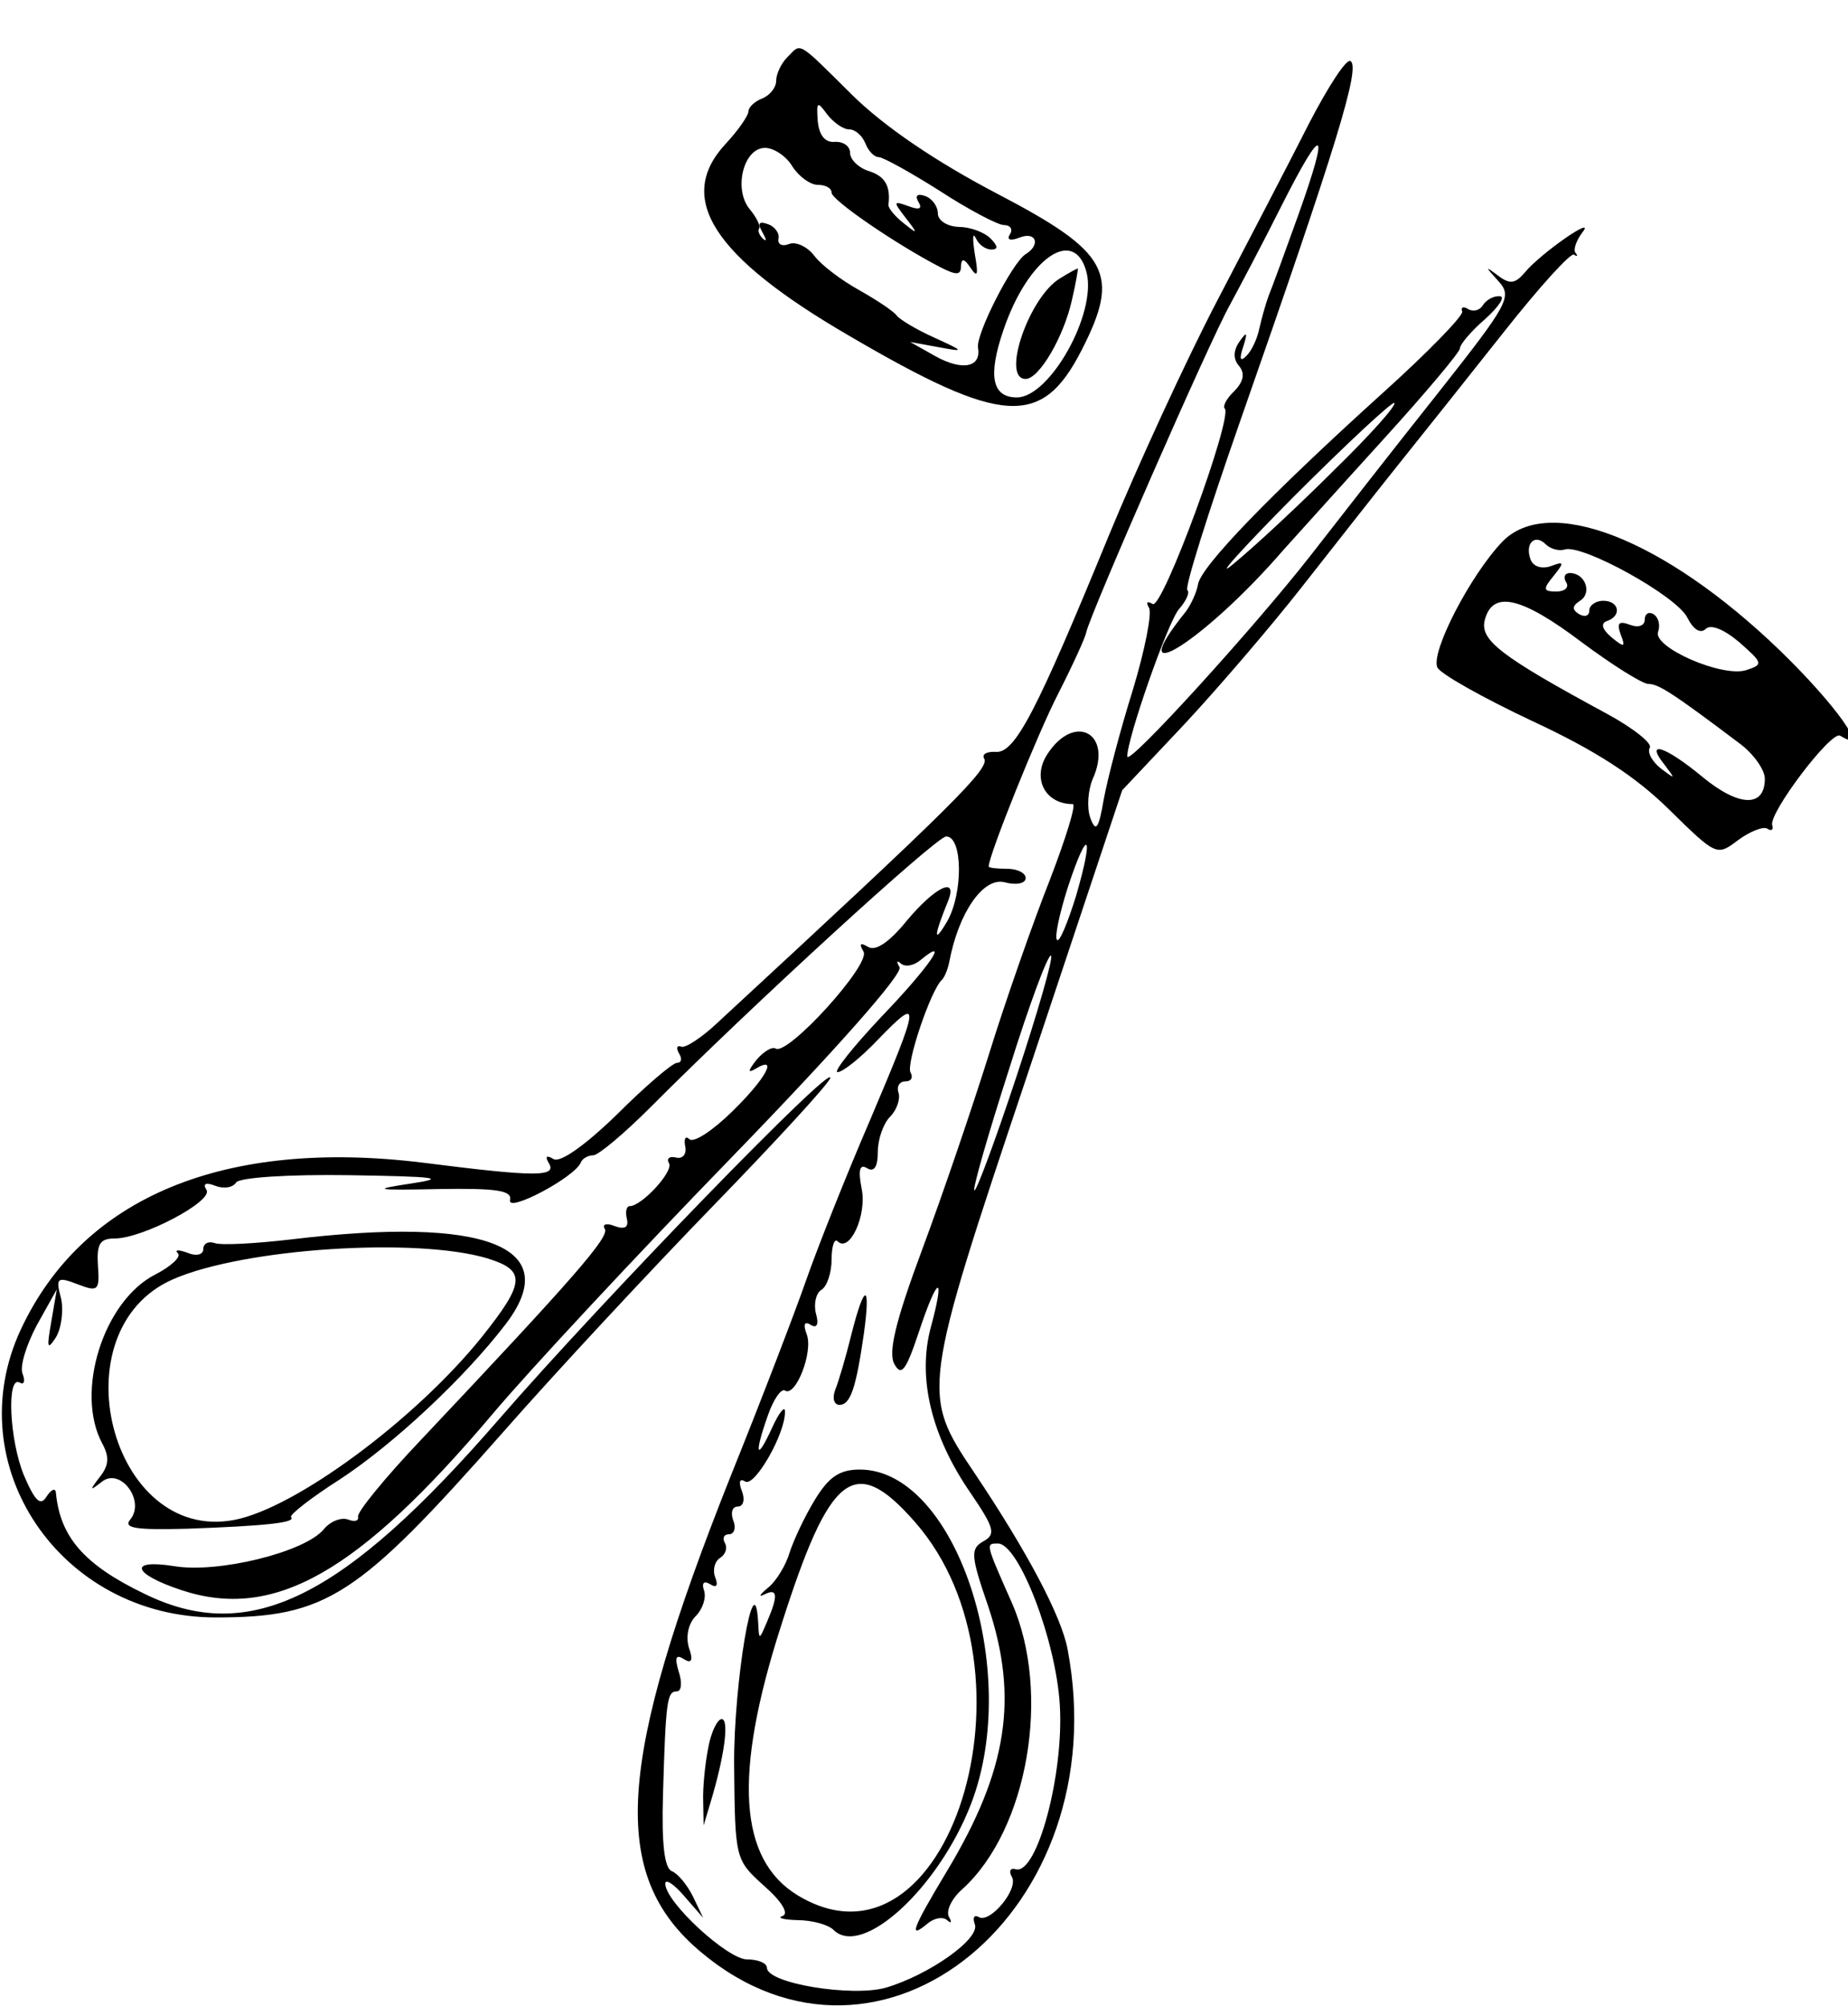 <?xml version="1.0" standalone="no"?>
<!DOCTYPE svg PUBLIC "-//W3C//DTD SVG 20010904//EN"
 "http://www.w3.org/TR/2001/REC-SVG-20010904/DTD/svg10.dtd">
<svg version="1.0" xmlns="http://www.w3.org/2000/svg"
 width="200pt" height="217pt" viewBox="0 0 200 217"
 preserveAspectRatio="xMidYMid meet">
<g transform="translate(0,217) scale(0.05,-0.05)"
fill="#000000" stroke="none">
<path d="M1704 4216 c-13 -13 -24 -36 -24 -51 0 -14 -13 -31 -30 -38 -16 -6
-30 -19 -30 -28 0 -9 -22 -41 -50 -71 -108 -117 -27 -243 267 -414 333 -195
418 -200 504 -32 85 166 60 212 -181 338 -136 71 -247 147 -316 215 -121 120
-109 112 -140 81z m134 -156 c13 0 28 -13 35 -30 6 -16 19 -30 29 -30 9 0 69
-33 132 -73 63 -41 126 -74 139 -74 14 0 20 -9 13 -20 -8 -12 1 -15 21 -7 36
14 46 -16 13 -36 -29 -18 -109 -175 -103 -203 7 -42 -34 -50 -92 -18 l-55 31
60 -11 c59 -11 59 -10 -9 21 -38 17 -74 39 -80 47 -6 9 -42 33 -81 55 -38 21
-82 54 -97 74 -15 20 -40 32 -55 26 -15 -6 -25 -1 -23 11 3 12 -8 27 -23 32
-19 7 -23 2 -12 -17 9 -16 10 -22 2 -15 -9 8 -12 18 -9 22 4 5 -5 24 -20 42
-36 43 -14 133 33 133 19 0 46 -18 59 -40 14 -22 39 -40 55 -40 17 0 30 -7 30
-17 0 -16 140 -112 235 -161 35 -18 45 -18 45 2 1 18 7 17 21 -4 15 -22 17
-15 9 30 -5 33 -5 49 2 35 6 -14 21 -25 34 -25 15 0 14 8 -2 24 -14 14 -45 25
-69 25 -25 1 -45 14 -45 29 0 16 -13 33 -28 38 -17 6 -22 0 -14 -13 9 -15 2
-18 -22 -9 -33 12 -33 10 -6 -25 28 -36 27 -37 -4 -12 -19 15 -34 33 -33 40 5
40 -7 62 -43 73 -22 7 -40 25 -40 39 0 15 -15 25 -33 24 -21 -2 -34 14 -37 45
-3 42 -1 44 20 15 14 -18 35 -33 48 -33z m514 -310 c22 -89 -80 -270 -151
-270 -54 0 -63 47 -29 146 53 156 154 226 180 124z"/>
<path d="M2295 3738 c-67 -39 -129 -218 -75 -218 29 0 82 90 100 170 9 38 14
70 13 69 -2 0 -19 -9 -38 -21z"/>
<path d="M2834 4074 c-40 -79 -130 -252 -199 -384 -69 -132 -174 -361 -235
-509 -156 -380 -203 -472 -245 -468 -19 1 -30 -5 -25 -14 14 -21 -66 -100
-579 -574 -32 -30 -67 -53 -76 -50 -10 4 -12 -3 -5 -15 7 -11 5 -20 -5 -20 -9
0 -68 -50 -130 -112 -69 -67 -123 -105 -137 -96 -15 9 -19 6 -10 -9 18 -30
-28 -30 -272 1 -430 53 -737 -74 -871 -361 -137 -294 86 -623 422 -623 240 0
307 44 622 401 115 131 320 351 455 490 135 139 249 263 253 276 10 38 -492
-479 -716 -737 -339 -391 -541 -490 -768 -379 -131 63 -183 123 -192 219 -1
11 -10 7 -20 -8 -13 -22 -25 -11 -49 45 -32 77 -38 219 -9 201 9 -5 12 3 6 19
-7 15 8 63 31 106 l43 77 -12 -70 c-10 -57 -9 -63 10 -34 12 20 17 59 11 85
-12 44 -8 47 36 30 44 -17 48 -14 44 40 -3 47 4 59 36 59 61 0 214 81 199 105
-9 14 -1 17 19 9 18 -7 38 -4 45 7 6 11 114 18 245 16 188 -3 214 -6 134 -18
-87 -13 -80 -15 60 -12 125 2 159 -3 154 -24 -6 -28 139 49 153 81 3 9 16 16
27 16 11 0 67 47 125 105 214 215 618 585 639 585 36 0 37 -123 2 -184 -30
-51 -29 -32 2 44 22 55 -28 31 -89 -42 -38 -47 -68 -67 -84 -57 -17 10 -20 7
-10 -10 17 -27 -164 -226 -190 -210 -8 5 -27 -7 -42 -25 -18 -23 -19 -29 -2
-19 51 31 23 -21 -51 -93 -42 -41 -83 -68 -92 -59 -8 8 -12 1 -9 -15 4 -17 -5
-28 -19 -25 -15 4 -22 -2 -16 -12 11 -17 -59 -93 -85 -93 -7 0 -10 -12 -6 -28
4 -18 -5 -23 -27 -15 -17 7 -27 4 -21 -6 11 -17 -64 -103 -399 -458 -77 -81
-138 -156 -135 -165 2 -9 -7 -12 -22 -6 -15 5 -38 -4 -52 -21 -41 -50 -230
-96 -324 -80 -101 16 -90 -17 16 -52 200 -66 382 37 673 381 79 94 312 344
519 557 223 230 370 396 362 410 -7 12 -6 16 3 8 9 -8 28 -5 43 8 66 54 17
-17 -86 -124 -62 -66 -104 -119 -94 -119 11 0 50 31 87 70 94 97 93 85 -16
-172 -54 -125 -116 -282 -139 -348 -23 -66 -96 -257 -163 -423 -248 -623 -264
-864 -65 -1031 390 -328 900 91 794 654 -13 72 -88 213 -202 383 -115 171
-115 176 114 859 l206 618 132 140 c72 77 188 212 257 300 69 88 165 210 213
270 49 61 150 188 226 284 76 96 143 170 150 165 7 -5 9 -3 3 4 -5 7 2 27 15
44 32 40 -90 -45 -124 -86 -21 -25 -33 -27 -59 -7 -28 21 -28 20 1 -12 31 -34
23 -48 -130 -242 -90 -113 -214 -272 -277 -353 -122 -156 -395 -456 -396 -434
-1 37 88 292 112 319 15 17 24 36 18 41 -6 6 45 167 112 359 214 611 263 773
241 786 -9 5 -48 -55 -89 -134z m-23 -197 c-29 -81 -58 -160 -65 -177 -6 -16
-15 -48 -20 -70 -4 -21 -16 -48 -28 -60 -14 -14 -16 -7 -7 20 10 31 8 34 -8
11 -14 -20 -14 -38 -1 -53 13 -16 10 -33 -10 -54 -17 -16 -26 -33 -21 -38 18
-19 -135 -436 -156 -423 -12 7 -15 4 -8 -8 7 -12 -9 -92 -35 -178 -27 -86 -55
-193 -63 -237 -11 -64 -17 -72 -29 -40 -8 22 -5 60 5 84 45 99 -39 145 -98 54
-34 -52 -5 -108 55 -108 8 0 -15 -74 -50 -165 -36 -91 -95 -259 -131 -375 -36
-115 -101 -306 -145 -424 -58 -156 -74 -223 -60 -248 15 -27 25 -14 53 70 41
124 58 128 25 7 -28 -108 2 -233 87 -356 51 -75 55 -89 28 -104 -29 -16 -28
-31 10 -141 66 -198 42 -355 -90 -574 -75 -125 -83 -147 -42 -113 15 13 34 16
43 8 9 -8 11 -5 4 7 -7 13 6 40 29 60 142 129 193 425 107 620 -57 129 -57
128 -30 128 45 0 126 -210 134 -350 9 -149 -49 -366 -95 -355 -12 4 -16 -4 -9
-16 16 -26 -48 -103 -72 -87 -10 5 -13 -2 -8 -16 12 -31 -98 -109 -192 -137
-73 -21 -258 9 -258 43 0 10 -19 18 -43 18 -42 0 -177 124 -177 164 0 11 19
-1 41 -27 l41 -47 -22 46 c-13 26 -33 50 -46 55 -16 7 -22 59 -19 164 6 207 9
225 30 225 10 0 12 19 4 43 -9 30 -6 38 11 27 17 -11 21 -3 11 25 -7 24 -1 52
15 68 15 15 23 40 18 55 -6 17 0 22 13 14 14 -9 18 -3 11 15 -6 16 -1 35 11
42 12 8 16 22 10 32 -6 11 -2 19 9 19 11 0 16 14 9 30 -6 17 -2 30 10 30 12 0
16 15 9 33 -8 20 -5 29 7 21 21 -12 88 106 86 152 0 13 -13 -3 -28 -36 -34
-74 -39 -58 -9 27 12 35 29 59 37 54 23 -15 62 84 47 122 -8 21 -5 29 9 20 13
-8 18 1 11 25 -5 20 0 44 12 51 12 7 22 37 22 66 0 28 6 46 13 39 26 -26 64
57 52 114 -8 41 -4 54 12 44 15 -9 23 3 23 35 0 28 12 62 27 77 14 14 22 38
18 51 -5 14 2 25 15 25 12 0 17 8 11 19 -11 17 44 180 68 201 6 6 13 24 16 40
20 105 73 182 119 171 25 -7 46 -3 46 9 0 11 -18 20 -40 20 -22 0 -40 2 -40 5
0 24 106 288 151 375 31 61 58 120 60 131 7 37 269 635 311 709 21 39 72 135
112 215 91 180 105 173 37 -18z m-482 -1476 c-18 -58 -36 -101 -41 -95 -6 5 5
56 23 113 44 134 58 119 18 -18z m-129 -391 c-46 -139 -87 -249 -91 -246 -4 4
30 122 75 262 44 141 85 251 91 246 5 -5 -29 -123 -75 -262z"/>
<path d="M1843 1453 c-12 -49 -28 -103 -35 -120 -7 -18 -3 -33 9 -33 24 0 36
37 53 155 15 110 1 109 -27 -2z"/>
<path d="M1764 1095 c-22 -36 -46 -87 -55 -115 -8 -27 -29 -62 -47 -76 -18
-15 -21 -21 -7 -14 28 14 30 -2 5 -60 -17 -40 -17 -40 -19 0 -8 136 -53 -133
-52 -308 2 -205 2 -206 65 -263 38 -33 54 -60 40 -65 -13 -4 1 -8 32 -9 32 0
67 -10 78 -21 62 -62 228 91 298 273 111 289 -34 723 -241 723 -44 0 -67 -16
-97 -65z m216 -48 c286 -325 72 -1006 -254 -808 -127 78 -139 260 -36 581 106
334 159 376 290 227z"/>
<path d="M1533 558 c-7 -35 -12 -87 -11 -115 l1 -53 15 50 c30 99 41 180 24
180 -9 0 -23 -28 -29 -62z"/>
<path d="M3210 3680 c-7 -12 -21 -15 -32 -9 -10 7 -17 4 -13 -5 3 -9 -76 -90
-175 -179 -241 -218 -392 -374 -397 -412 -3 -17 -15 -43 -26 -58 -146 -181 40
-65 211 133 29 32 126 140 217 240 90 99 164 187 165 196 0 9 25 38 55 64 30
27 44 49 31 49 -13 1 -29 -8 -36 -19z m-322 -357 c-76 -76 -174 -167 -218
-203 -44 -37 15 29 130 145 116 116 214 207 218 203 5 -5 -53 -70 -130 -145z"/>
<path d="M3251 3167 c-69 -73 -154 -237 -140 -271 6 -14 99 -66 205 -116 138
-64 224 -120 297 -192 102 -100 103 -101 149 -66 26 19 54 30 63 25 9 -6 14
-3 11 7 -9 25 128 206 147 194 68 -42 -9 67 -131 185 -250 241 -501 339 -601
234z m136 -16 c38 12 241 -100 265 -147 13 -26 28 -36 40 -25 11 11 40 -1 73
-29 51 -45 52 -48 15 -60 -52 -17 -204 50 -191 83 5 14 1 31 -10 38 -10 6 -19
1 -19 -12 0 -13 -14 -18 -32 -11 -24 9 -29 4 -20 -21 11 -28 8 -29 -20 -6 -20
17 -24 30 -10 35 33 11 27 44 -8 44 -16 0 -30 -10 -30 -21 0 -12 -10 -15 -22
-8 -16 10 -15 18 2 29 27 17 11 60 -22 60 -11 0 -15 -9 -8 -20 7 -11 -3 -20
-21 -20 -29 0 -30 5 -6 34 23 29 23 32 -6 21 -20 -7 -38 -1 -44 14 -13 35 9
57 33 33 10 -10 29 -15 41 -11z m37 -201 c66 -49 131 -90 144 -90 22 0 53 -20
199 -130 29 -22 53 -56 53 -75 0 -63 -56 -61 -134 3 -82 68 -127 82 -83 27 24
-32 24 -32 -8 -8 -19 15 -30 35 -24 45 6 9 -35 42 -92 73 -231 125 -277 160
-265 204 17 64 79 50 210 -49z"/>
<path d="M630 1658 c-77 -9 -151 -13 -165 -8 -14 5 -25 -1 -25 -13 0 -12 -15
-16 -34 -8 -19 7 -29 7 -21 -1 8 -7 -14 -28 -49 -46 -112 -57 -174 -254 -115
-365 16 -29 15 -48 -5 -73 -23 -30 -22 -31 5 -10 40 31 94 -42 61 -82 -16 -19
12 -23 124 -20 166 6 236 13 224 25 -5 4 43 42 106 82 116 76 270 220 358 335
129 168 -41 235 -464 184z m425 -41 c84 -26 82 -52 -12 -170 -144 -179 -404
-371 -536 -396 -268 -51 -385 411 -132 521 154 67 526 91 680 45z"/>
</g>
</svg>
